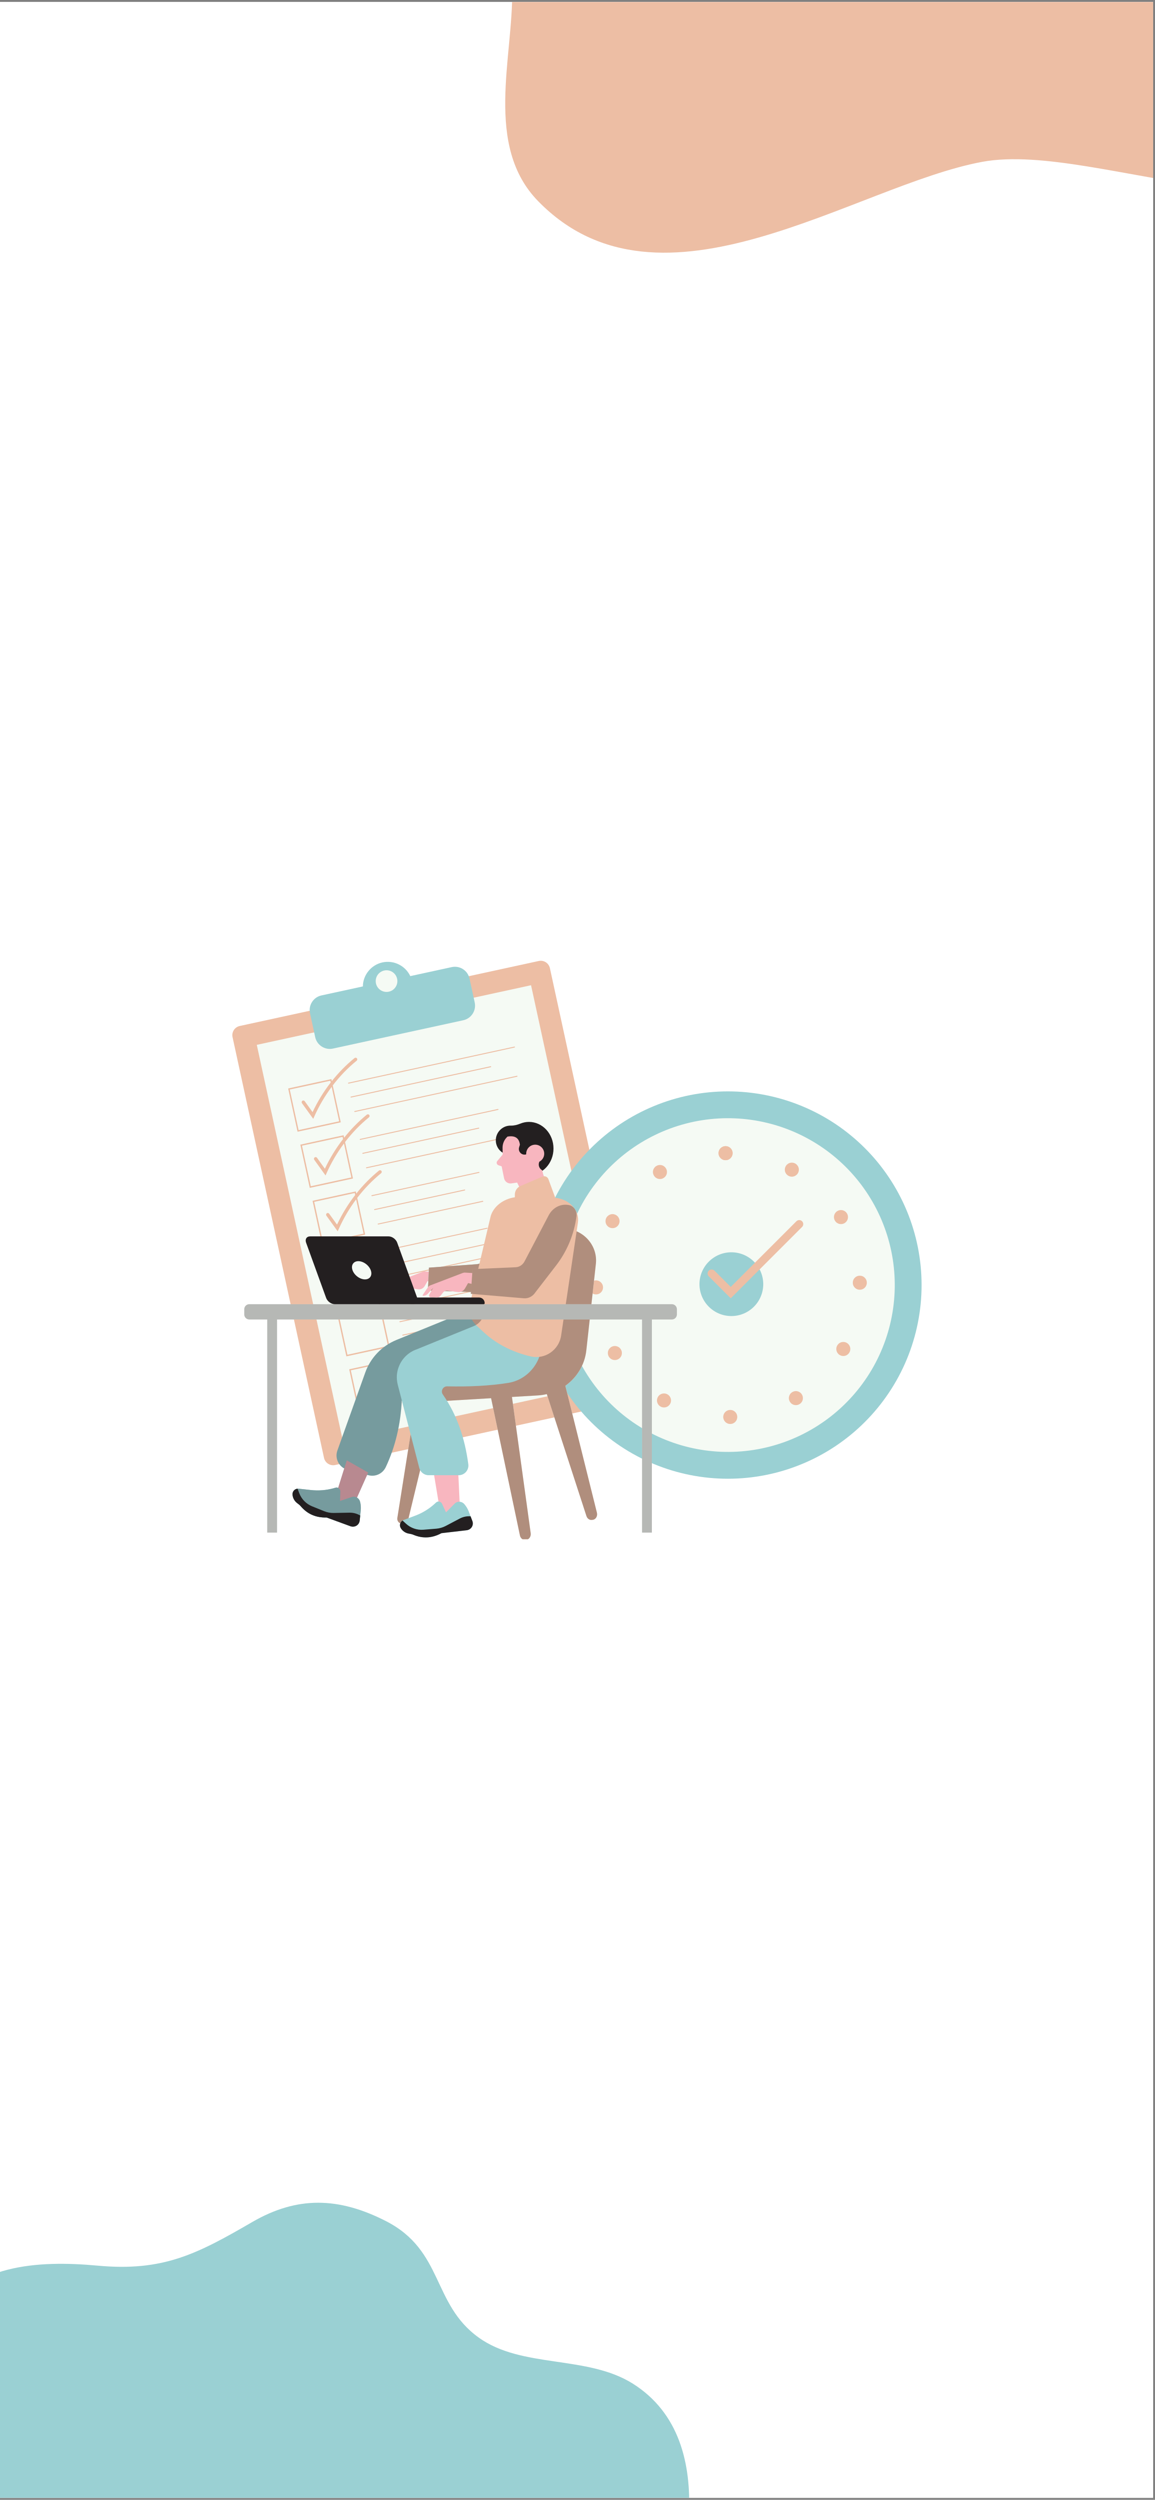 <svg xmlns="http://www.w3.org/2000/svg" xmlns:xlink="http://www.w3.org/1999/xlink" width="414" zoomAndPan="magnify" viewBox="0 0 310.5 672" height="896" preserveAspectRatio="xMidYMid meet" version="1.0"><rect x="0" y="0" width="310.5" height="672" fill="#808080" stroke="none"/><defs><filter x="0%" y="0%" width="100%" height="100%" id="662e7c5fee"><feColorMatrix values="0 0 0 0 1 0 0 0 0 1 0 0 0 0 1 0 0 0 1 0" color-interpolation-filters="sRGB"/></filter><clipPath id="1c02d3a790"><path d="M 0 0.539 L 310 0.539 L 310 671.457 L 0 671.457 Z M 0 0.539 " clip-rule="nonzero"/></clipPath><clipPath id="474eaeb056"><path d="M 85 0.539 L 310 0.539 L 310 68 L 85 68 Z M 85 0.539 " clip-rule="nonzero"/></clipPath><clipPath id="9f3d776ab1"><path d="M 0 592 L 192 592 L 192 671.457 L 0 671.457 Z M 0 592 " clip-rule="nonzero"/></clipPath><clipPath id="c94c0f0f3e"><path d="M 62 258.051 L 173 258.051 L 173 394 L 62 394 Z M 62 258.051 " clip-rule="nonzero"/></clipPath><clipPath id="5e0916346a"><path d="M 83 258.051 L 128 258.051 L 128 282 L 83 282 Z M 83 258.051 " clip-rule="nonzero"/></clipPath><clipPath id="03d937ecce"><path d="M 143 293 L 247.699 293 L 247.699 398 L 143 398 Z M 143 293 " clip-rule="nonzero"/></clipPath><clipPath id="94da628473"><path d="M 106 329 L 161 329 L 161 413.797 L 106 413.797 Z M 106 329 " clip-rule="nonzero"/></clipPath><clipPath id="de48249179"><path d="M 106 329 L 162 329 L 162 413.797 L 106 413.797 Z M 106 329 " clip-rule="nonzero"/></clipPath><mask id="944077b65c"><g filter="url(#662e7c5fee)"><rect x="-31.05" width="372.6" fill="#000000" y="-67.2" height="806.4" fill-opacity="0.3"/></g></mask><clipPath id="1ead0514c8"><path d="M 0.629 0.289 L 55 0.289 L 55 84.797 L 0.629 84.797 Z M 0.629 0.289 " clip-rule="nonzero"/></clipPath><clipPath id="259910fdaa"><rect x="0" width="56" y="0" height="85"/></clipPath><clipPath id="c947fda4f6"><path d="M 107 403 L 128 403 L 128 413.797 L 107 413.797 Z M 107 403 " clip-rule="nonzero"/></clipPath><clipPath id="eed5fa6573"><path d="M 107 407 L 128 407 L 128 413.797 L 107 413.797 Z M 107 407 " clip-rule="nonzero"/></clipPath><mask id="57de351e04"><g filter="url(#662e7c5fee)"><rect x="-31.05" width="372.6" fill="#000000" y="-67.2" height="806.4" fill-opacity="0.3"/></g></mask><clipPath id="ab8d8a4074"><path d="M 1 0.113 L 15 0.113 L 15 8.5 L 1 8.5 Z M 1 0.113 " clip-rule="nonzero"/></clipPath><clipPath id="7c81341885"><rect x="0" width="16" y="0" height="9"/></clipPath><mask id="f6683c00d3"><g filter="url(#662e7c5fee)"><rect x="-31.05" width="372.6" fill="#000000" y="-67.2" height="806.4" fill-opacity="0.3"/></g></mask><clipPath id="2aaf6547b5"><path d="M 0.277 0.539 L 29 0.539 L 29 26.18 L 0.277 26.18 Z M 0.277 0.539 " clip-rule="nonzero"/></clipPath><clipPath id="25b2eb2be4"><rect x="0" width="30" y="0" height="27"/></clipPath><mask id="9705e198e5"><g filter="url(#662e7c5fee)"><rect x="-31.05" width="372.6" fill="#000000" y="-67.2" height="806.4" fill-opacity="0.3"/></g></mask><clipPath id="13da82832f"><path d="M 0.414 0.375 L 117 0.375 L 117 62 L 0.414 62 Z M 0.414 0.375 " clip-rule="nonzero"/></clipPath><clipPath id="c7e18990a2"><rect x="0" width="118" y="0" height="63"/></clipPath><mask id="88c292314c"><g filter="url(#662e7c5fee)"><rect x="-31.05" width="372.6" fill="#000000" y="-67.2" height="806.4" fill-opacity="0.3"/></g></mask><clipPath id="b6d564c6b8"><path d="M 0.355 0.449 L 51.633 0.449 L 51.633 56.52 L 0.355 56.52 Z M 0.355 0.449 " clip-rule="nonzero"/></clipPath><clipPath id="c204afb5af"><rect x="0" width="52" y="0" height="57"/></clipPath></defs><g clip-path="url(#1c02d3a790)"><path fill="#ffffff" d="M 0 0.539 L 310 0.539 L 310 671.461 L 0 671.461 Z M 0 0.539 " fill-opacity="1" fill-rule="nonzero"/><path fill="#ffffff" d="M 0 0.539 L 310 0.539 L 310 671.461 L 0 671.461 Z M 0 0.539 " fill-opacity="1" fill-rule="nonzero"/></g><g clip-path="url(#474eaeb056)"><path fill="#edbea4" d="M 109.328 -172.547 C 119.941 -192.715 144.473 -193.895 165.051 -192.008 C 188.047 -189.883 199.898 -196.016 219.301 -207.277 C 235.043 -216.418 249.609 -216.125 266.297 -207.574 C 286.461 -197.195 282.336 -178.621 298.668 -166.828 C 313.824 -155.859 336.703 -160.754 352.801 -150.613 C 368.957 -140.41 373.32 -122.781 372.434 -104.559 C 371.195 -79.734 358.402 -56.504 362.941 -31.324 C 366.598 -11.039 387.766 9.777 377.211 31.18 C 357.457 71.219 295.777 37.668 264.055 43.504 C 229.738 49.875 177.727 87.906 144.707 54.117 C 130.082 39.199 137.984 15.438 137.691 -2.785 C 137.277 -28.141 128.609 -35.805 110.918 -52.316 C 93.879 -68.176 80.375 -76.078 87.098 -100.078 C 91.105 -114.465 110.684 -117.652 114.34 -127.145 C 118.762 -138.996 103.254 -161.109 109.328 -172.547 Z M 109.328 -172.547 " fill-opacity="1" fill-rule="nonzero"/></g><g clip-path="url(#9f3d776ab1)"><path fill="#9ad0d3" d="M -16.52 623.965 C -8.383 608.504 10.422 607.598 26.203 609.043 C 43.832 610.672 52.918 605.969 67.793 597.336 C 79.863 590.328 91.031 590.555 103.824 597.109 C 119.285 605.066 116.121 619.309 128.645 628.348 C 140.262 636.758 157.805 633.004 170.145 640.781 C 182.531 648.602 185.879 662.121 185.199 676.09 C 184.25 695.121 174.441 712.934 177.922 732.238 C 180.723 747.789 196.953 763.746 188.859 780.16 C 173.715 810.855 126.43 785.133 102.105 789.605 C 75.793 794.488 35.922 823.648 10.605 797.746 C -0.605 786.309 5.449 768.09 5.223 754.117 C 4.906 734.68 -1.738 728.801 -15.301 716.145 C -28.367 703.984 -38.719 697.926 -33.562 679.523 C -30.488 668.492 -15.48 666.051 -12.68 658.773 C -9.289 649.688 -21.176 632.734 -16.52 623.965 Z M -16.52 623.965 " fill-opacity="1" fill-rule="nonzero"/></g><g clip-path="url(#c94c0f0f3e)"><path fill="#edbea4" d="M 172.414 373.348 L 147.832 260.262 C 147.688 259.602 147.297 259.039 146.73 258.672 C 146.164 258.309 145.488 258.188 144.832 258.332 L 64.445 275.805 C 63.086 276.102 62.223 277.445 62.516 278.805 L 87.102 391.895 C 87.242 392.551 87.633 393.117 88.199 393.48 C 88.613 393.746 89.082 393.883 89.559 393.883 C 89.738 393.883 89.922 393.863 90.102 393.824 L 170.484 376.352 C 171.844 376.055 172.711 374.707 172.414 373.348 Z M 172.414 373.348 " fill-opacity="1" fill-rule="nonzero"/></g><path fill="#f5faf4" d="M 142.801 265.027 L 142.762 264.848 L 69.211 280.836 L 69.031 280.875 L 92.129 387.129 L 92.168 387.309 L 165.898 371.281 Z M 142.801 265.027 " fill-opacity="1" fill-rule="nonzero"/><path fill="#edbea4" d="M 89.453 291.781 C 91.348 289.305 93.508 287.066 95.879 285.137 C 96.074 284.98 96.105 284.691 95.945 284.496 C 95.785 284.301 95.5 284.273 95.305 284.43 C 93.07 286.246 91.027 288.332 89.203 290.625 L 89.086 290.082 L 77.465 292.605 L 79.992 304.227 L 91.609 301.699 Z M 77.898 292.887 L 88.805 290.516 L 88.91 290.992 C 87.012 293.434 85.371 296.109 84.027 298.957 L 81.914 296.02 C 81.766 295.816 81.48 295.77 81.277 295.918 C 81.074 296.066 81.027 296.352 81.172 296.555 L 84.207 300.766 L 84.531 300.043 C 85.793 297.234 87.355 294.594 89.164 292.168 L 91.176 301.422 L 80.27 303.793 Z M 77.898 292.887 " fill-opacity="1" fill-rule="nonzero"/><path fill="#edbea4" d="M 92.762 307 C 94.656 304.523 96.816 302.285 99.188 300.359 C 99.383 300.199 99.414 299.91 99.254 299.715 C 99.094 299.52 98.809 299.492 98.613 299.648 C 96.379 301.465 94.332 303.551 92.512 305.844 L 92.367 305.176 L 80.746 307.703 L 83.273 319.324 L 94.891 316.797 Z M 81.18 307.98 L 92.086 305.613 L 92.219 306.211 C 90.32 308.656 88.68 311.332 87.336 314.176 L 85.223 311.242 C 85.074 311.035 84.789 310.988 84.586 311.137 C 84.383 311.285 84.336 311.57 84.48 311.773 L 87.516 315.984 L 87.84 315.262 C 89.102 312.457 90.664 309.812 92.473 307.387 L 94.457 316.516 L 83.551 318.887 Z M 81.18 307.98 " fill-opacity="1" fill-rule="nonzero"/><path fill="#edbea4" d="M 96.027 322.023 C 97.922 319.547 100.082 317.312 102.453 315.383 C 102.648 315.223 102.68 314.938 102.52 314.742 C 102.359 314.547 102.074 314.516 101.879 314.676 C 99.645 316.488 97.602 318.574 95.777 320.867 L 95.648 320.273 L 84.027 322.801 L 86.555 334.418 L 98.172 331.895 Z M 84.465 323.078 L 95.367 320.707 L 95.484 321.238 C 93.586 323.68 91.945 326.355 90.602 329.199 L 88.488 326.266 C 88.34 326.059 88.055 326.012 87.852 326.16 C 87.648 326.309 87.602 326.594 87.746 326.797 L 90.781 331.008 L 91.105 330.285 C 92.367 327.48 93.93 324.836 95.738 322.414 L 97.738 331.613 L 86.832 333.984 Z M 84.465 323.078 " fill-opacity="1" fill-rule="nonzero"/><path fill="#edbea4" d="M 98.93 335.371 L 87.309 337.895 L 89.836 349.516 L 101.457 346.988 Z M 87.746 338.176 L 98.648 335.805 L 101.02 346.711 L 90.117 349.082 Z M 87.746 338.176 " fill-opacity="1" fill-rule="nonzero"/><path fill="#edbea4" d="M 102.211 350.465 L 90.59 352.992 L 93.117 364.613 L 104.738 362.086 Z M 91.027 353.273 L 101.93 350.902 L 104.301 361.805 L 93.398 364.176 Z M 91.027 353.273 " fill-opacity="1" fill-rule="nonzero"/><path fill="#edbea4" d="M 93.875 368.09 L 96.398 379.707 L 108.02 377.184 L 105.492 365.562 Z M 96.68 379.273 L 94.309 368.367 L 105.215 366 L 107.586 376.902 Z M 96.68 379.273 " fill-opacity="1" fill-rule="nonzero"/><path fill="#edbea4" d="M 93.559 291.195 C 93.574 291.254 93.625 291.293 93.684 291.293 C 93.695 291.293 93.703 291.293 93.711 291.293 L 138.34 281.59 C 138.406 281.574 138.453 281.508 138.438 281.438 C 138.422 281.371 138.355 281.328 138.285 281.344 L 93.656 291.043 C 93.59 291.059 93.547 291.125 93.559 291.195 Z M 93.559 291.195 " fill-opacity="1" fill-rule="nonzero"/><path fill="#edbea4" d="M 132.039 286.723 C 132.023 286.656 131.957 286.613 131.891 286.625 L 94.336 294.789 C 94.266 294.805 94.223 294.871 94.238 294.941 C 94.25 295 94.305 295.043 94.363 295.043 C 94.371 295.043 94.379 295.039 94.391 295.039 L 131.941 286.875 C 132.012 286.859 132.055 286.793 132.039 286.723 Z M 132.039 286.723 " fill-opacity="1" fill-rule="nonzero"/><path fill="#edbea4" d="M 95.246 298.824 C 95.262 298.883 95.312 298.922 95.371 298.922 C 95.379 298.922 95.391 298.922 95.398 298.918 L 139.016 289.438 C 139.086 289.422 139.129 289.355 139.113 289.285 C 139.102 289.219 139.031 289.176 138.965 289.191 L 95.344 298.672 C 95.277 298.688 95.234 298.754 95.246 298.824 Z M 95.246 298.824 " fill-opacity="1" fill-rule="nonzero"/><path fill="#edbea4" d="M 134 298.215 C 133.984 298.145 133.914 298.102 133.848 298.117 L 96.812 306.168 C 96.742 306.184 96.699 306.25 96.715 306.32 C 96.727 306.379 96.781 306.418 96.84 306.418 C 96.848 306.418 96.855 306.418 96.867 306.414 L 133.902 298.363 C 133.969 298.352 134.012 298.281 134 298.215 Z M 134 298.215 " fill-opacity="1" fill-rule="nonzero"/><path fill="#edbea4" d="M 97.539 310.16 C 97.547 310.16 97.555 310.16 97.566 310.156 L 128.73 303.383 C 128.801 303.367 128.844 303.301 128.828 303.23 C 128.812 303.164 128.742 303.121 128.676 303.137 L 97.512 309.91 C 97.441 309.926 97.398 309.992 97.414 310.062 C 97.426 310.121 97.48 310.16 97.539 310.16 Z M 97.539 310.16 " fill-opacity="1" fill-rule="nonzero"/><path fill="#edbea4" d="M 98.52 314.047 C 98.531 314.047 98.539 314.047 98.547 314.047 L 134.746 306.176 C 134.816 306.16 134.859 306.094 134.844 306.023 C 134.828 305.957 134.762 305.914 134.691 305.93 L 98.492 313.797 C 98.426 313.812 98.383 313.879 98.398 313.949 C 98.41 314.008 98.461 314.047 98.52 314.047 Z M 98.52 314.047 " fill-opacity="1" fill-rule="nonzero"/><path fill="#edbea4" d="M 99.855 321.445 C 99.871 321.504 99.922 321.547 99.98 321.547 C 99.988 321.547 100 321.543 100.008 321.543 L 128.785 315.285 C 128.855 315.273 128.898 315.203 128.883 315.137 C 128.867 315.066 128.801 315.023 128.73 315.039 L 99.953 321.293 C 99.887 321.309 99.844 321.375 99.855 321.445 Z M 99.855 321.445 " fill-opacity="1" fill-rule="nonzero"/><path fill="#edbea4" d="M 100.703 325.281 C 100.715 325.281 100.723 325.281 100.73 325.281 L 124.949 320.016 C 125.016 320 125.059 319.934 125.047 319.863 C 125.031 319.797 124.961 319.754 124.895 319.766 L 100.68 325.031 C 100.609 325.047 100.566 325.113 100.582 325.184 C 100.594 325.242 100.645 325.281 100.703 325.281 Z M 100.703 325.281 " fill-opacity="1" fill-rule="nonzero"/><path fill="#edbea4" d="M 101.656 329.176 C 101.668 329.176 101.676 329.176 101.684 329.172 L 129.812 323.059 C 129.883 323.043 129.926 322.977 129.91 322.906 C 129.895 322.84 129.828 322.797 129.758 322.809 L 101.633 328.926 C 101.562 328.938 101.52 329.008 101.535 329.074 C 101.547 329.137 101.602 329.176 101.656 329.176 Z M 101.656 329.176 " fill-opacity="1" fill-rule="nonzero"/><path fill="#edbea4" d="M 103.227 336.324 C 103.234 336.324 103.246 336.324 103.254 336.32 L 130.98 330.293 C 131.051 330.281 131.094 330.211 131.078 330.145 C 131.062 330.074 130.996 330.031 130.93 330.047 L 103.199 336.074 C 103.133 336.09 103.09 336.156 103.102 336.227 C 103.117 336.285 103.168 336.324 103.227 336.324 Z M 103.227 336.324 " fill-opacity="1" fill-rule="nonzero"/><path fill="#edbea4" d="M 104.141 340.219 C 104.152 340.277 104.207 340.316 104.266 340.316 C 104.273 340.316 104.281 340.316 104.293 340.316 L 147.461 330.93 C 147.527 330.914 147.57 330.848 147.559 330.781 C 147.543 330.711 147.473 330.668 147.406 330.684 L 104.238 340.066 C 104.168 340.082 104.125 340.148 104.141 340.219 Z M 104.141 340.219 " fill-opacity="1" fill-rule="nonzero"/><path fill="#edbea4" d="M 135.699 336.945 C 135.684 336.879 135.617 336.832 135.547 336.848 L 104.898 343.512 C 104.832 343.527 104.785 343.594 104.801 343.664 C 104.816 343.723 104.867 343.762 104.926 343.762 C 104.934 343.762 104.945 343.762 104.953 343.762 L 135.602 337.098 C 135.672 337.082 135.715 337.016 135.699 336.945 Z M 135.699 336.945 " fill-opacity="1" fill-rule="nonzero"/><path fill="#edbea4" d="M 106.609 351.613 C 106.617 351.613 106.625 351.609 106.637 351.609 L 138.383 344.707 C 138.453 344.691 138.496 344.625 138.48 344.555 C 138.465 344.488 138.398 344.441 138.328 344.461 L 106.582 351.359 C 106.512 351.375 106.469 351.441 106.484 351.512 C 106.496 351.57 106.551 351.613 106.609 351.613 Z M 106.609 351.613 " fill-opacity="1" fill-rule="nonzero"/><path fill="#edbea4" d="M 107.5 355.434 C 107.508 355.434 107.516 355.434 107.527 355.434 L 145.625 347.148 C 145.691 347.137 145.734 347.066 145.723 347 C 145.707 346.93 145.637 346.887 145.57 346.902 L 107.473 355.184 C 107.402 355.199 107.359 355.266 107.375 355.336 C 107.387 355.395 107.441 355.434 107.5 355.434 Z M 107.5 355.434 " fill-opacity="1" fill-rule="nonzero"/><path fill="#edbea4" d="M 141.156 351.758 C 141.141 351.688 141.074 351.645 141.004 351.66 L 108.25 358.781 C 108.18 358.797 108.137 358.863 108.152 358.934 C 108.164 358.992 108.219 359.031 108.277 359.031 C 108.285 359.031 108.293 359.031 108.305 359.027 L 141.059 351.91 C 141.129 351.895 141.172 351.824 141.156 351.758 Z M 141.156 351.758 " fill-opacity="1" fill-rule="nonzero"/><path fill="#edbea4" d="M 144.223 359.184 C 144.207 359.113 144.137 359.07 144.07 359.086 L 109.91 366.512 C 109.84 366.527 109.797 366.594 109.812 366.664 C 109.824 366.723 109.879 366.762 109.938 366.762 C 109.945 366.762 109.957 366.762 109.965 366.758 L 144.125 359.332 C 144.191 359.32 144.238 359.25 144.223 359.184 Z M 144.223 359.184 " fill-opacity="1" fill-rule="nonzero"/><path fill="#edbea4" d="M 156.453 360.652 L 110.941 370.547 C 110.871 370.562 110.828 370.629 110.844 370.699 C 110.855 370.758 110.91 370.797 110.969 370.797 C 110.977 370.797 110.984 370.797 110.996 370.797 L 156.508 360.902 C 156.578 360.887 156.621 360.82 156.605 360.75 C 156.59 360.684 156.523 360.637 156.453 360.652 Z M 156.453 360.652 " fill-opacity="1" fill-rule="nonzero"/><path fill="#edbea4" d="M 146.273 366.324 L 111.559 373.871 C 111.492 373.887 111.445 373.953 111.461 374.023 C 111.477 374.082 111.527 374.121 111.586 374.121 C 111.594 374.121 111.605 374.121 111.613 374.121 L 146.328 366.574 C 146.395 366.559 146.441 366.492 146.426 366.422 C 146.41 366.352 146.344 366.309 146.273 366.324 Z M 146.273 366.324 " fill-opacity="1" fill-rule="nonzero"/><g clip-path="url(#5e0916346a)"><path fill="#9ad0d3" d="M 127.617 269.48 L 126.219 263.055 C 125.992 262.004 125.367 261.105 124.465 260.523 C 123.562 259.945 122.484 259.75 121.434 259.977 L 110.301 262.398 C 108.984 259.598 105.863 258.051 102.82 258.711 C 99.781 259.371 97.582 262.074 97.547 265.172 L 86.414 267.59 C 84.246 268.062 82.867 270.207 83.34 272.375 L 84.734 278.801 C 85.145 280.68 86.812 281.969 88.664 281.969 C 88.945 281.969 89.234 281.938 89.52 281.875 L 124.539 274.262 C 126.707 273.793 128.086 271.645 127.617 269.48 Z M 127.617 269.48 " fill-opacity="1" fill-rule="nonzero"/></g><path fill="#f5faf4" d="M 106.828 263.738 C 106.828 264.121 106.754 264.496 106.605 264.852 C 106.457 265.207 106.246 265.523 105.973 265.797 C 105.699 266.07 105.387 266.281 105.027 266.426 C 104.672 266.574 104.301 266.648 103.914 266.648 C 103.527 266.648 103.156 266.574 102.801 266.426 C 102.441 266.281 102.129 266.07 101.855 265.797 C 101.582 265.523 101.371 265.207 101.223 264.852 C 101.074 264.496 101.004 264.121 101.004 263.738 C 101.004 263.352 101.074 262.98 101.223 262.621 C 101.371 262.266 101.582 261.949 101.855 261.676 C 102.129 261.406 102.441 261.195 102.801 261.047 C 103.156 260.898 103.527 260.824 103.914 260.824 C 104.301 260.824 104.672 260.898 105.027 261.047 C 105.387 261.195 105.699 261.406 105.973 261.676 C 106.246 261.949 106.457 262.266 106.605 262.621 C 106.754 262.98 106.828 263.352 106.828 263.738 Z M 106.828 263.738 " fill-opacity="1" fill-rule="nonzero"/><g clip-path="url(#03d937ecce)"><path fill="#9ad0d3" d="M 247.75 345.449 C 247.75 347.152 247.668 348.855 247.5 350.551 C 247.332 352.246 247.082 353.934 246.75 355.605 C 246.418 357.277 246.004 358.93 245.508 360.562 C 245.016 362.191 244.441 363.797 243.789 365.371 C 243.137 366.945 242.406 368.488 241.602 369.992 C 240.801 371.496 239.922 372.953 238.977 374.371 C 238.027 375.789 237.016 377.16 235.934 378.477 C 234.852 379.793 233.707 381.059 232.5 382.262 C 231.297 383.469 230.035 384.613 228.715 385.695 C 227.398 386.773 226.031 387.789 224.613 388.738 C 223.195 389.684 221.734 390.559 220.23 391.363 C 218.727 392.168 217.188 392.895 215.609 393.547 C 214.035 394.199 212.43 394.773 210.801 395.27 C 209.168 395.766 207.516 396.18 205.844 396.512 C 204.172 396.844 202.488 397.094 200.789 397.262 C 199.094 397.43 197.391 397.512 195.688 397.512 C 193.98 397.512 192.281 397.43 190.582 397.262 C 188.887 397.094 187.203 396.844 185.527 396.512 C 183.855 396.18 182.203 395.766 180.574 395.27 C 178.941 394.773 177.336 394.199 175.762 393.547 C 174.188 392.895 172.648 392.168 171.145 391.363 C 169.641 390.559 168.18 389.684 166.762 388.738 C 165.344 387.789 163.977 386.773 162.656 385.695 C 161.34 384.613 160.078 383.469 158.871 382.262 C 157.664 381.059 156.523 379.793 155.441 378.477 C 154.359 377.16 153.344 375.789 152.398 374.371 C 151.449 372.953 150.574 371.496 149.77 369.992 C 148.965 368.488 148.238 366.945 147.586 365.371 C 146.934 363.797 146.359 362.191 145.863 360.562 C 145.371 358.93 144.957 357.277 144.621 355.605 C 144.289 353.934 144.039 352.246 143.875 350.551 C 143.707 348.855 143.621 347.152 143.621 345.449 C 143.621 343.742 143.707 342.043 143.875 340.344 C 144.039 338.648 144.289 336.961 144.621 335.289 C 144.957 333.617 145.371 331.965 145.863 330.336 C 146.359 328.703 146.934 327.098 147.586 325.523 C 148.238 323.949 148.965 322.41 149.77 320.906 C 150.574 319.402 151.449 317.941 152.398 316.523 C 153.344 315.105 154.359 313.738 155.441 312.418 C 156.523 311.102 157.664 309.84 158.871 308.633 C 160.078 307.426 161.34 306.285 162.656 305.203 C 163.977 304.121 165.344 303.105 166.762 302.156 C 168.18 301.211 169.641 300.336 171.145 299.531 C 172.648 298.727 174.188 298 175.762 297.348 C 177.336 296.695 178.941 296.121 180.574 295.625 C 182.203 295.129 183.855 294.715 185.527 294.383 C 187.203 294.051 188.887 293.801 190.582 293.633 C 192.281 293.469 193.98 293.383 195.688 293.383 C 197.391 293.383 199.094 293.469 200.789 293.633 C 202.488 293.801 204.172 294.051 205.844 294.383 C 207.516 294.715 209.168 295.129 210.801 295.625 C 212.43 296.121 214.035 296.695 215.609 297.348 C 217.188 298 218.727 298.727 220.23 299.531 C 221.734 300.336 223.195 301.211 224.613 302.156 C 226.031 303.105 227.398 304.121 228.715 305.203 C 230.035 306.285 231.297 307.426 232.5 308.633 C 233.707 309.84 234.852 311.102 235.934 312.418 C 237.016 313.738 238.027 315.105 238.977 316.523 C 239.922 317.941 240.801 319.402 241.602 320.906 C 242.406 322.41 243.137 323.949 243.789 325.523 C 244.441 327.098 245.016 328.703 245.508 330.336 C 246.004 331.965 246.418 333.617 246.75 335.289 C 247.082 336.961 247.332 338.648 247.5 340.344 C 247.668 342.043 247.75 343.742 247.75 345.449 Z M 247.75 345.449 " fill-opacity="1" fill-rule="nonzero"/></g><path fill="#f5faf4" d="M 240.004 338.52 C 240.23 339.969 240.383 341.43 240.469 342.895 C 240.551 344.363 240.562 345.828 240.504 347.297 C 240.441 348.766 240.309 350.227 240.105 351.68 C 239.902 353.137 239.625 354.578 239.281 356.004 C 238.934 357.434 238.52 358.84 238.035 360.227 C 237.551 361.613 237 362.973 236.383 364.309 C 235.766 365.641 235.086 366.938 234.34 368.207 C 233.594 369.473 232.789 370.699 231.922 371.883 C 231.059 373.07 230.137 374.211 229.156 375.309 C 228.18 376.406 227.148 377.449 226.07 378.445 C 224.988 379.441 223.863 380.379 222.688 381.266 C 221.516 382.148 220.301 382.973 219.047 383.738 C 217.793 384.504 216.504 385.207 215.184 385.844 C 213.859 386.484 212.508 387.055 211.129 387.562 C 209.75 388.066 208.348 388.504 206.926 388.871 C 205.504 389.238 204.066 389.539 202.617 389.766 C 201.164 389.992 199.707 390.148 198.238 390.23 C 196.773 390.312 195.305 390.324 193.836 390.266 C 192.371 390.203 190.91 390.07 189.453 389.867 C 188 389.664 186.559 389.391 185.129 389.043 C 183.703 388.699 182.293 388.281 180.906 387.797 C 179.52 387.316 178.16 386.762 176.828 386.145 C 175.496 385.527 174.195 384.848 172.93 384.102 C 171.664 383.355 170.438 382.551 169.25 381.684 C 168.062 380.82 166.922 379.898 165.824 378.918 C 164.73 377.941 163.684 376.91 162.688 375.832 C 161.695 374.75 160.754 373.625 159.871 372.449 C 158.984 371.277 158.16 370.062 157.395 368.809 C 156.629 367.555 155.93 366.27 155.289 364.945 C 154.652 363.621 154.078 362.27 153.574 360.891 C 153.066 359.512 152.633 358.113 152.262 356.688 C 151.895 355.266 151.598 353.832 151.371 352.379 C 151.145 350.926 150.988 349.469 150.902 348 C 150.82 346.535 150.809 345.066 150.871 343.602 C 150.93 342.133 151.062 340.672 151.266 339.215 C 151.469 337.762 151.746 336.32 152.09 334.891 C 152.438 333.465 152.852 332.059 153.336 330.672 C 153.82 329.285 154.371 327.922 154.988 326.59 C 155.605 325.258 156.289 323.957 157.031 322.691 C 157.777 321.426 158.582 320.199 159.449 319.012 C 160.316 317.828 161.238 316.684 162.215 315.59 C 163.191 314.492 164.223 313.445 165.305 312.453 C 166.383 311.457 167.512 310.516 168.684 309.633 C 169.855 308.75 171.07 307.922 172.324 307.16 C 173.578 306.395 174.867 305.691 176.191 305.055 C 177.512 304.414 178.863 303.844 180.242 303.336 C 181.621 302.832 183.023 302.395 184.445 302.027 C 185.867 301.656 187.305 301.359 188.758 301.133 C 190.207 300.906 191.668 300.75 193.133 300.668 C 194.602 300.582 196.066 300.57 197.535 300.633 C 199.004 300.691 200.465 300.824 201.918 301.031 C 203.375 301.234 204.816 301.508 206.242 301.855 C 207.672 302.199 209.078 302.613 210.465 303.098 C 211.852 303.582 213.211 304.133 214.543 304.75 C 215.879 305.367 217.176 306.051 218.441 306.797 C 219.707 307.539 220.934 308.348 222.121 309.211 C 223.309 310.078 224.449 311 225.547 311.977 C 226.645 312.957 227.688 313.984 228.684 315.066 C 229.68 316.148 230.617 317.273 231.504 318.445 C 232.387 319.621 233.211 320.832 233.977 322.086 C 234.742 323.34 235.445 324.629 236.082 325.953 C 236.723 327.277 237.293 328.625 237.797 330.008 C 238.305 331.387 238.742 332.785 239.109 334.207 C 239.477 335.629 239.773 337.066 240.004 338.52 Z M 240.004 338.52 " fill-opacity="1" fill-rule="nonzero"/><path fill="#edbea4" d="M 196.945 309.992 C 196.945 310.242 196.898 310.484 196.801 310.715 C 196.707 310.945 196.57 311.148 196.391 311.328 C 196.215 311.504 196.012 311.641 195.781 311.734 C 195.547 311.832 195.309 311.879 195.059 311.879 C 194.805 311.879 194.566 311.832 194.336 311.734 C 194.102 311.641 193.898 311.504 193.723 311.328 C 193.543 311.148 193.406 310.945 193.312 310.715 C 193.215 310.484 193.168 310.242 193.168 309.992 C 193.168 309.742 193.215 309.5 193.312 309.27 C 193.406 309.039 193.543 308.832 193.723 308.656 C 193.898 308.48 194.102 308.344 194.336 308.246 C 194.566 308.152 194.805 308.102 195.059 308.102 C 195.309 308.102 195.547 308.152 195.781 308.246 C 196.012 308.344 196.215 308.48 196.391 308.656 C 196.57 308.832 196.707 309.039 196.801 309.27 C 196.898 309.5 196.945 309.742 196.945 309.992 Z M 196.945 309.992 " fill-opacity="1" fill-rule="nonzero"/><path fill="#edbea4" d="M 196.945 309.992 C 196.945 310.242 196.898 310.484 196.801 310.715 C 196.707 310.945 196.57 311.148 196.391 311.328 C 196.215 311.504 196.012 311.641 195.781 311.734 C 195.547 311.832 195.309 311.879 195.059 311.879 C 194.805 311.879 194.566 311.832 194.336 311.734 C 194.102 311.641 193.898 311.504 193.723 311.328 C 193.543 311.148 193.406 310.945 193.312 310.715 C 193.215 310.484 193.168 310.242 193.168 309.992 C 193.168 309.742 193.215 309.5 193.312 309.27 C 193.406 309.039 193.543 308.832 193.723 308.656 C 193.898 308.48 194.102 308.344 194.336 308.246 C 194.566 308.152 194.805 308.102 195.059 308.102 C 195.309 308.102 195.547 308.152 195.781 308.246 C 196.012 308.344 196.215 308.48 196.391 308.656 C 196.57 308.832 196.707 309.039 196.801 309.27 C 196.898 309.5 196.945 309.742 196.945 309.992 Z M 196.945 309.992 " fill-opacity="1" fill-rule="nonzero"/><path fill="#edbea4" d="M 179.301 315.055 C 179.301 315.305 179.254 315.547 179.156 315.777 C 179.062 316.012 178.926 316.215 178.75 316.391 C 178.57 316.57 178.367 316.703 178.137 316.801 C 177.906 316.898 177.664 316.945 177.414 316.945 C 177.164 316.945 176.922 316.898 176.691 316.801 C 176.461 316.703 176.254 316.57 176.078 316.391 C 175.902 316.215 175.766 316.012 175.668 315.777 C 175.574 315.547 175.523 315.305 175.523 315.055 C 175.523 314.805 175.574 314.566 175.668 314.332 C 175.766 314.102 175.902 313.898 176.078 313.723 C 176.254 313.543 176.461 313.406 176.691 313.312 C 176.922 313.215 177.164 313.168 177.414 313.168 C 177.664 313.168 177.906 313.215 178.137 313.312 C 178.367 313.406 178.57 313.543 178.75 313.723 C 178.926 313.898 179.062 314.102 179.156 314.332 C 179.254 314.566 179.301 314.805 179.301 315.055 Z M 179.301 315.055 " fill-opacity="1" fill-rule="nonzero"/><path fill="#edbea4" d="M 166.555 328.266 C 166.555 328.516 166.508 328.754 166.41 328.988 C 166.312 329.219 166.18 329.422 166 329.602 C 165.824 329.777 165.621 329.914 165.387 330.008 C 165.156 330.105 164.914 330.152 164.664 330.152 C 164.414 330.152 164.176 330.105 163.941 330.008 C 163.711 329.914 163.508 329.777 163.332 329.602 C 163.152 329.422 163.016 329.219 162.922 328.988 C 162.824 328.754 162.777 328.516 162.777 328.266 C 162.777 328.016 162.824 327.773 162.922 327.543 C 163.016 327.309 163.152 327.105 163.332 326.93 C 163.508 326.754 163.711 326.617 163.941 326.52 C 164.176 326.426 164.414 326.375 164.664 326.375 C 164.914 326.375 165.156 326.426 165.387 326.52 C 165.621 326.617 165.824 326.754 166 326.93 C 166.18 327.105 166.312 327.309 166.41 327.543 C 166.508 327.773 166.555 328.016 166.555 328.266 Z M 166.555 328.266 " fill-opacity="1" fill-rule="nonzero"/><path fill="#edbea4" d="M 162.117 346.078 C 162.117 346.328 162.07 346.57 161.977 346.801 C 161.879 347.031 161.742 347.234 161.566 347.414 C 161.387 347.59 161.184 347.727 160.953 347.82 C 160.723 347.918 160.48 347.965 160.23 347.965 C 159.98 347.965 159.738 347.918 159.508 347.82 C 159.277 347.727 159.07 347.59 158.895 347.414 C 158.719 347.234 158.582 347.031 158.484 346.801 C 158.391 346.57 158.34 346.328 158.34 346.078 C 158.34 345.828 158.391 345.586 158.484 345.355 C 158.582 345.125 158.719 344.918 158.895 344.742 C 159.07 344.566 159.277 344.43 159.508 344.332 C 159.738 344.238 159.98 344.188 160.23 344.188 C 160.48 344.188 160.723 344.238 160.953 344.332 C 161.184 344.43 161.387 344.566 161.566 344.742 C 161.742 344.918 161.879 345.125 161.977 345.355 C 162.07 345.586 162.117 345.828 162.117 346.078 Z M 162.117 346.078 " fill-opacity="1" fill-rule="nonzero"/><path fill="#edbea4" d="M 167.184 363.723 C 167.184 363.973 167.137 364.211 167.039 364.445 C 166.945 364.676 166.809 364.879 166.629 365.055 C 166.453 365.234 166.25 365.371 166.02 365.465 C 165.785 365.562 165.547 365.609 165.297 365.609 C 165.043 365.609 164.805 365.562 164.574 365.465 C 164.34 365.371 164.137 365.234 163.961 365.055 C 163.781 364.879 163.645 364.676 163.551 364.445 C 163.453 364.211 163.406 363.973 163.406 363.723 C 163.406 363.469 163.453 363.23 163.551 363 C 163.645 362.766 163.781 362.562 163.961 362.387 C 164.137 362.207 164.34 362.07 164.574 361.977 C 164.805 361.879 165.043 361.832 165.297 361.832 C 165.547 361.832 165.785 361.879 166.02 361.977 C 166.25 362.07 166.453 362.207 166.629 362.387 C 166.809 362.562 166.945 362.766 167.039 363 C 167.137 363.23 167.184 363.469 167.184 363.723 Z M 167.184 363.723 " fill-opacity="1" fill-rule="nonzero"/><path fill="#edbea4" d="M 180.391 376.469 C 180.391 376.719 180.344 376.961 180.246 377.191 C 180.152 377.422 180.016 377.625 179.84 377.805 C 179.66 377.98 179.457 378.117 179.227 378.215 C 178.996 378.309 178.754 378.355 178.504 378.355 C 178.254 378.355 178.012 378.309 177.781 378.215 C 177.551 378.117 177.344 377.98 177.168 377.805 C 176.992 377.625 176.855 377.422 176.758 377.191 C 176.664 376.961 176.613 376.719 176.613 376.469 C 176.613 376.219 176.664 375.977 176.758 375.746 C 176.855 375.516 176.992 375.309 177.168 375.133 C 177.344 374.957 177.551 374.82 177.781 374.723 C 178.012 374.629 178.254 374.582 178.504 374.582 C 178.754 374.582 178.996 374.629 179.227 374.723 C 179.457 374.82 179.66 374.957 179.84 375.133 C 180.016 375.309 180.152 375.516 180.246 375.746 C 180.344 375.977 180.391 376.219 180.391 376.469 Z M 180.391 376.469 " fill-opacity="1" fill-rule="nonzero"/><path fill="#edbea4" d="M 198.203 380.902 C 198.203 381.156 198.156 381.395 198.059 381.625 C 197.965 381.859 197.828 382.062 197.652 382.238 C 197.473 382.418 197.27 382.551 197.039 382.648 C 196.809 382.746 196.566 382.793 196.316 382.793 C 196.066 382.793 195.824 382.746 195.594 382.648 C 195.363 382.551 195.156 382.418 194.98 382.238 C 194.805 382.062 194.668 381.859 194.57 381.625 C 194.477 381.395 194.426 381.156 194.426 380.902 C 194.426 380.652 194.477 380.414 194.57 380.18 C 194.668 379.949 194.805 379.746 194.98 379.57 C 195.156 379.391 195.363 379.254 195.594 379.16 C 195.824 379.062 196.066 379.016 196.316 379.016 C 196.566 379.016 196.809 379.062 197.039 379.16 C 197.27 379.254 197.473 379.391 197.652 379.57 C 197.828 379.746 197.965 379.949 198.059 380.18 C 198.156 380.414 198.203 380.652 198.203 380.902 Z M 198.203 380.902 " fill-opacity="1" fill-rule="nonzero"/><path fill="#edbea4" d="M 215.848 375.84 C 215.848 376.09 215.801 376.332 215.703 376.562 C 215.609 376.793 215.473 376.996 215.297 377.176 C 215.117 377.352 214.914 377.488 214.684 377.582 C 214.449 377.68 214.211 377.727 213.961 377.727 C 213.711 377.727 213.469 377.68 213.238 377.582 C 213.004 377.488 212.801 377.352 212.625 377.176 C 212.449 376.996 212.312 376.793 212.215 376.562 C 212.121 376.332 212.07 376.09 212.07 375.84 C 212.07 375.59 212.121 375.348 212.215 375.117 C 212.312 374.887 212.449 374.68 212.625 374.504 C 212.801 374.328 213.004 374.191 213.238 374.094 C 213.469 374 213.711 373.949 213.961 373.949 C 214.211 373.949 214.449 374 214.684 374.094 C 214.914 374.191 215.117 374.328 215.297 374.504 C 215.473 374.68 215.609 374.887 215.703 375.117 C 215.801 375.348 215.848 375.59 215.848 375.84 Z M 215.848 375.84 " fill-opacity="1" fill-rule="nonzero"/><path fill="#edbea4" d="M 228.594 362.629 C 228.594 362.883 228.547 363.121 228.453 363.352 C 228.355 363.586 228.219 363.789 228.043 363.965 C 227.863 364.145 227.66 364.281 227.43 364.375 C 227.199 364.473 226.957 364.52 226.707 364.52 C 226.457 364.52 226.215 364.473 225.984 364.375 C 225.754 364.281 225.547 364.145 225.371 363.965 C 225.195 363.789 225.059 363.586 224.961 363.352 C 224.867 363.121 224.82 362.883 224.82 362.629 C 224.82 362.379 224.867 362.141 224.961 361.906 C 225.059 361.676 225.195 361.473 225.371 361.297 C 225.547 361.117 225.754 360.98 225.984 360.887 C 226.215 360.789 226.457 360.742 226.707 360.742 C 226.957 360.742 227.199 360.789 227.43 360.887 C 227.66 360.98 227.863 361.117 228.043 361.297 C 228.219 361.473 228.355 361.676 228.453 361.906 C 228.547 362.141 228.594 362.379 228.594 362.629 Z M 228.594 362.629 " fill-opacity="1" fill-rule="nonzero"/><path fill="#edbea4" d="M 233.031 344.82 C 233.031 345.07 232.984 345.309 232.887 345.543 C 232.793 345.773 232.656 345.977 232.477 346.152 C 232.301 346.332 232.098 346.469 231.867 346.562 C 231.633 346.66 231.395 346.707 231.145 346.707 C 230.891 346.707 230.652 346.66 230.422 346.562 C 230.188 346.469 229.984 346.332 229.809 346.152 C 229.629 345.977 229.492 345.773 229.398 345.543 C 229.301 345.309 229.254 345.07 229.254 344.82 C 229.254 344.566 229.301 344.328 229.398 344.098 C 229.492 343.863 229.629 343.66 229.809 343.484 C 229.984 343.305 230.188 343.168 230.422 343.074 C 230.652 342.977 230.891 342.93 231.145 342.93 C 231.395 342.93 231.633 342.977 231.867 343.074 C 232.098 343.168 232.301 343.305 232.477 343.484 C 232.656 343.66 232.793 343.863 232.887 344.098 C 232.984 344.328 233.031 344.566 233.031 344.82 Z M 233.031 344.82 " fill-opacity="1" fill-rule="nonzero"/><path fill="#edbea4" d="M 227.965 327.176 C 227.965 327.426 227.918 327.664 227.824 327.898 C 227.727 328.129 227.59 328.332 227.414 328.508 C 227.234 328.688 227.031 328.824 226.801 328.918 C 226.57 329.016 226.328 329.062 226.078 329.062 C 225.828 329.062 225.586 329.016 225.355 328.918 C 225.125 328.824 224.918 328.688 224.742 328.508 C 224.566 328.332 224.43 328.129 224.332 327.898 C 224.238 327.664 224.191 327.426 224.191 327.176 C 224.191 326.926 224.238 326.684 224.332 326.453 C 224.43 326.219 224.566 326.016 224.742 325.84 C 224.918 325.66 225.125 325.527 225.355 325.43 C 225.586 325.332 225.828 325.285 226.078 325.285 C 226.328 325.285 226.57 325.332 226.801 325.43 C 227.031 325.527 227.234 325.66 227.414 325.84 C 227.59 326.016 227.727 326.219 227.824 326.453 C 227.918 326.684 227.965 326.926 227.965 327.176 Z M 227.965 327.176 " fill-opacity="1" fill-rule="nonzero"/><path fill="#edbea4" d="M 214.758 314.426 C 214.758 314.676 214.711 314.918 214.613 315.148 C 214.52 315.383 214.383 315.586 214.203 315.762 C 214.027 315.938 213.824 316.074 213.594 316.172 C 213.359 316.266 213.121 316.316 212.871 316.316 C 212.621 316.316 212.379 316.266 212.148 316.172 C 211.914 316.074 211.711 315.938 211.535 315.762 C 211.355 315.586 211.223 315.383 211.125 315.148 C 211.027 314.918 210.98 314.676 210.98 314.426 C 210.98 314.176 211.027 313.938 211.125 313.703 C 211.223 313.473 211.355 313.27 211.535 313.09 C 211.711 312.914 211.914 312.777 212.148 312.684 C 212.379 312.586 212.621 312.539 212.871 312.539 C 213.121 312.539 213.359 312.586 213.594 312.684 C 213.824 312.777 214.027 312.914 214.203 313.09 C 214.383 313.27 214.52 313.473 214.613 313.703 C 214.711 313.938 214.758 314.176 214.758 314.426 Z M 214.758 314.426 " fill-opacity="1" fill-rule="nonzero"/><path fill="#9ad0d3" d="M 205.188 345.207 C 205.188 345.773 205.129 346.328 205.02 346.883 C 204.91 347.434 204.75 347.969 204.531 348.488 C 204.316 349.008 204.055 349.504 203.742 349.973 C 203.43 350.438 203.074 350.871 202.676 351.27 C 202.277 351.668 201.844 352.023 201.375 352.336 C 200.906 352.648 200.414 352.914 199.895 353.129 C 199.375 353.344 198.836 353.508 198.285 353.617 C 197.734 353.727 197.176 353.781 196.613 353.781 C 196.051 353.781 195.492 353.727 194.941 353.617 C 194.387 353.508 193.852 353.344 193.332 353.129 C 192.812 352.914 192.316 352.648 191.852 352.336 C 191.383 352.023 190.949 351.668 190.551 351.27 C 190.152 350.871 189.797 350.438 189.484 349.973 C 189.172 349.504 188.906 349.008 188.691 348.488 C 188.477 347.969 188.316 347.434 188.203 346.883 C 188.094 346.328 188.039 345.773 188.039 345.207 C 188.039 344.645 188.094 344.09 188.203 343.535 C 188.316 342.984 188.477 342.449 188.691 341.93 C 188.906 341.406 189.172 340.914 189.484 340.445 C 189.797 339.977 190.152 339.543 190.551 339.148 C 190.949 338.75 191.383 338.395 191.852 338.082 C 192.316 337.77 192.812 337.504 193.332 337.289 C 193.852 337.074 194.387 336.91 194.941 336.801 C 195.492 336.691 196.051 336.637 196.613 336.637 C 197.176 336.637 197.734 336.691 198.285 336.801 C 198.836 336.91 199.375 337.074 199.895 337.289 C 200.414 337.504 200.906 337.77 201.375 338.082 C 201.844 338.395 202.277 338.75 202.676 339.148 C 203.074 339.543 203.43 339.977 203.742 340.445 C 204.055 340.914 204.316 341.406 204.531 341.93 C 204.75 342.449 204.91 342.984 205.02 343.535 C 205.129 344.09 205.188 344.645 205.188 345.207 Z M 205.188 345.207 " fill-opacity="1" fill-rule="nonzero"/><path fill="#edbea4" d="M 196.445 349.008 L 190.539 343.105 C 190.117 342.684 190.117 342 190.539 341.574 C 190.961 341.152 191.648 341.152 192.07 341.574 L 196.445 345.949 L 214.098 328.297 C 214.52 327.875 215.203 327.875 215.625 328.297 C 216.047 328.719 216.047 329.406 215.625 329.828 Z M 196.445 349.008 " fill-opacity="1" fill-rule="nonzero"/><path fill="#231f20" d="M 142.203 301.59 C 141.391 301.59 140.609 301.75 139.887 302.047 C 139.07 302.379 138.211 302.605 137.328 302.586 C 137.043 302.578 136.754 302.602 136.453 302.664 C 134.777 303.008 133.477 304.43 133.309 306.133 C 133.129 307.957 134.191 309.555 135.75 310.191 C 136.367 313.445 139.023 315.895 142.203 315.895 C 145.844 315.895 148.797 312.691 148.797 308.742 C 148.797 304.793 145.844 301.59 142.203 301.59 Z M 142.203 301.59 " fill-opacity="1" fill-rule="nonzero"/><path fill="#f8b6bf" d="M 145.758 314.582 C 144.898 314.129 144.613 313.098 145.004 312.277 C 145.777 311.875 146.305 311.066 146.305 310.133 C 146.305 308.797 145.219 307.711 143.883 307.711 C 142.543 307.711 141.461 308.797 141.461 310.133 C 141.461 310.18 141.465 310.227 141.469 310.27 L 141.387 310.336 C 140.238 310.633 139.207 309.562 139.551 308.426 L 139.766 307.723 C 139.559 305.922 138.453 305.188 136.426 305.539 L 136.199 305.777 C 135.48 306.531 135.086 307.543 135.102 308.586 L 135.129 310.371 L 133.688 312.098 C 133.359 312.484 133.527 313.078 134.008 313.242 L 134.859 313.531 L 135.508 316.73 C 135.695 317.645 136.559 318.254 137.484 318.121 L 139.023 317.895 L 139.785 319.465 L 146.305 316.469 L 146.008 315.605 Z M 145.758 314.582 " fill-opacity="1" fill-rule="nonzero"/><path fill="#f8b6bf" d="M 122.457 342.297 L 114.215 341.793 C 114.016 341.781 113.812 341.812 113.625 341.887 L 105.617 344.949 C 105.391 345.035 105.195 345.191 105.055 345.398 L 103.762 347.316 C 103.711 347.395 103.762 347.504 103.848 347.508 C 104.301 347.52 104.742 347.328 105.055 346.977 L 106.379 345.508 L 105.387 347.199 C 105.219 347.484 105.398 347.855 105.711 347.871 L 107.227 347.93 C 107.582 347.945 107.926 347.781 108.16 347.488 L 108.785 346.695 C 109.059 346.344 109.48 346.168 109.902 346.23 L 112.41 346.59 C 113.121 346.691 113.824 346.332 114.199 345.672 L 114.945 344.367 L 122.457 346.133 " fill-opacity="1" fill-rule="nonzero"/><path fill="#9ad0d3" d="M 137.332 326.652 L 130.613 338.301 C 130.102 339.188 129.137 339.773 128.055 339.852 L 115.32 340.77 L 115.031 346.898 L 130.727 347.457 C 132.066 347.504 133.336 346.902 134.074 345.867 L 145.266 330.199 L 145.555 326.539 C 145.66 325.191 144.578 324.016 143.117 323.895 L 142.887 323.875 C 140.602 323.684 138.41 324.781 137.332 326.652 Z M 137.332 326.652 " fill-opacity="1" fill-rule="nonzero"/><g clip-path="url(#94da628473)"><path fill="#f5faf4" d="M 160.469 406.641 L 151.98 372.52 C 155.062 370.328 157.188 366.93 157.621 363.012 L 160.188 339.758 C 160.719 334.938 157.043 330.645 152.07 330.277 L 144.977 329.754 L 136.047 352.234 L 115.074 364.004 L 116.703 373.891 C 116.688 373.887 116.672 373.879 116.656 373.875 L 113.711 373.324 C 112.969 373.188 112.258 373.688 112.141 374.434 L 106.816 408.07 C 106.688 408.883 107.316 409.621 108.141 409.621 L 108.41 409.621 C 109.027 409.621 109.566 409.195 109.711 408.594 L 117.418 376.727 L 132.02 375.863 L 139.773 412.762 C 139.918 413.453 140.457 413.941 141.074 413.941 L 141.344 413.941 C 142.168 413.941 142.797 413.094 142.668 412.156 L 137.629 375.527 L 144.586 375.117 C 145.41 375.066 146.219 374.945 147 374.766 L 157.656 407.551 C 157.875 408.223 158.461 408.648 159.078 408.582 L 159.344 408.555 C 160.164 408.465 160.699 407.559 160.469 406.641 Z M 160.469 406.641 " fill-opacity="1" fill-rule="nonzero"/><path fill="#edbea4" d="M 160.469 406.641 L 151.98 372.52 C 155.062 370.328 157.188 366.93 157.621 363.012 L 160.188 339.758 C 160.719 334.938 157.043 330.645 152.07 330.277 L 144.977 329.754 L 136.047 352.234 L 115.074 364.004 L 116.703 373.891 C 116.688 373.887 116.672 373.879 116.656 373.875 L 113.711 373.324 C 112.969 373.188 112.258 373.688 112.141 374.434 L 106.816 408.07 C 106.688 408.883 107.316 409.621 108.141 409.621 L 108.41 409.621 C 109.027 409.621 109.566 409.195 109.711 408.594 L 117.418 376.727 L 132.02 375.863 L 139.773 412.762 C 139.918 413.453 140.457 413.941 141.074 413.941 L 141.344 413.941 C 142.168 413.941 142.797 413.094 142.668 412.156 L 137.629 375.527 L 144.586 375.117 C 145.41 375.066 146.219 374.945 147 374.766 L 157.656 407.551 C 157.875 408.223 158.461 408.648 159.078 408.582 L 159.344 408.555 C 160.164 408.465 160.699 407.559 160.469 406.641 Z M 160.469 406.641 " fill-opacity="1" fill-rule="nonzero"/></g><g clip-path="url(#de48249179)"><g mask="url(#944077b65c)"><g transform="matrix(1, 0, 0, 1, 106, 329)"><g clip-path="url(#259910fdaa)"><g clip-path="url(#1ead0514c8)"><path fill="#231f20" d="M 54.469 77.641 L 45.98 43.52 C 49.062 41.328 51.188 37.93 51.621 34.012 L 54.188 10.758 C 54.719 5.938 51.043 1.645 46.07 1.277 L 38.977 0.754 L 30.047 23.234 L 9.074 35.004 L 10.703 44.891 C 10.688 44.887 10.672 44.879 10.656 44.875 L 7.711 44.324 C 6.969 44.188 6.258 44.688 6.141 45.434 L 0.816 79.07 C 0.688 79.883 1.316 80.621 2.141 80.621 L 2.41 80.621 C 3.027 80.621 3.566 80.195 3.711 79.594 L 11.418 47.727 L 26.02 46.863 L 33.773 83.762 C 33.918 84.453 34.457 84.941 35.074 84.941 L 35.344 84.941 C 36.168 84.941 36.797 84.094 36.668 83.156 L 31.629 46.527 L 38.586 46.117 C 39.41 46.066 40.219 45.945 41 45.766 L 51.656 78.551 C 51.875 79.223 52.461 79.648 53.078 79.582 L 53.344 79.555 C 54.164 79.465 54.699 78.559 54.469 77.641 Z M 54.469 77.641 " fill-opacity="1" fill-rule="nonzero"/></g></g></g></g></g><path fill="#f8b6bf" d="M 123.664 405.875 L 123.211 396.324 L 116.609 395.992 L 118.566 407.848 Z M 123.664 405.875 " fill-opacity="1" fill-rule="nonzero"/><g clip-path="url(#c947fda4f6)"><path fill="#9ad0d3" d="M 108.215 408.746 C 108.301 408.691 108.391 408.648 108.488 408.609 L 111.547 407.473 C 113.539 406.734 115.355 405.625 116.898 404.207 L 117.23 403.895 C 117.727 403.445 118.539 403.613 118.824 404.227 L 119.902 406.551 L 122.238 404.188 C 122.941 403.48 124.129 403.535 124.797 404.305 L 124.848 404.359 C 125.34 404.934 125.73 405.582 126 406.281 L 126.508 407.609 L 126.988 408.871 C 127.422 410.004 126.676 411.219 125.453 411.359 L 118.676 412.148 C 116.09 413.551 113.559 413.621 111.078 412.562 C 110.73 412.414 110.355 412.344 109.98 412.281 C 109.762 412.25 109.551 412.191 109.348 412.117 C 108.688 411.871 108.113 411.41 107.738 410.793 C 107.293 410.074 107.527 409.168 108.215 408.746 Z M 108.215 408.746 " fill-opacity="1" fill-rule="nonzero"/></g><g clip-path="url(#eed5fa6573)"><path fill="#231f20" d="M 108.215 408.746 L 109.148 409.605 C 110.418 410.773 112.117 411.359 113.836 411.219 L 117.309 410.938 C 118.188 410.863 119.043 410.613 119.824 410.203 L 123.598 408.215 C 124.492 407.746 125.5 407.535 126.508 407.609 L 126.988 408.871 C 127.422 410.004 126.676 411.219 125.453 411.359 L 118.676 412.148 C 116.09 413.551 113.559 413.621 111.078 412.562 C 110.73 412.414 110.355 412.344 109.98 412.281 C 109.762 412.25 109.551 412.191 109.348 412.117 C 108.688 411.871 108.113 411.41 107.738 410.793 C 107.293 410.074 107.527 409.168 108.215 408.746 Z M 108.215 408.746 " fill-opacity="1" fill-rule="nonzero"/></g><path fill="#9ad0d3" d="M 145.52 359.707 L 143.867 347.527 L 136.133 348.398 L 127.508 347.484 L 126.555 352.059 L 106.57 360.211 C 102.66 361.809 99.613 364.992 98.195 368.969 L 90.703 389.922 C 90.031 391.809 90.871 393.84 92.543 394.758 L 90.91 399.973 C 90.707 399.875 90.465 399.844 90.227 399.91 L 89.789 400.039 C 87.77 400.609 85.652 400.785 83.539 400.547 L 80.297 400.188 C 80.191 400.176 80.09 400.172 79.992 400.184 C 79.188 400.254 78.57 400.953 78.641 401.797 C 78.699 402.516 79.004 403.188 79.484 403.703 C 79.633 403.863 79.797 404.008 79.977 404.137 C 80.281 404.359 80.586 404.59 80.828 404.883 C 82.57 406.941 84.859 408.02 87.797 407.93 L 94.207 410.277 C 95.363 410.699 96.574 409.953 96.699 408.746 L 96.836 407.402 L 96.98 405.988 C 97.055 405.246 97 404.488 96.816 403.754 L 96.797 403.684 C 96.676 403.199 96.363 402.812 95.969 402.582 L 98.695 396.469 L 99.09 396.574 C 100.949 397.055 102.883 396.133 103.703 394.391 C 106.262 388.953 107.695 382.957 108.012 376.414 L 112.715 394.613 C 113.012 395.762 114.051 396.566 115.238 396.566 L 123.312 396.566 C 124.883 396.566 126.102 395.184 125.898 393.625 C 124.988 386.738 122.902 380.391 119.043 374.859 C 118.395 373.93 119.09 372.648 120.223 372.676 C 126.102 372.805 131.602 372.543 136.605 371.754 C 142.289 370.859 146.297 365.406 145.52 359.707 Z M 145.52 359.707 " fill-opacity="1" fill-rule="nonzero"/><path fill="#f8b6bf" d="M 95.078 404.574 L 98.977 395.84 L 93.227 392.574 L 89.637 404.039 Z M 95.078 404.574 " fill-opacity="1" fill-rule="nonzero"/><path fill="#9ad0d3" d="M 79.992 400.184 C 80.09 400.172 80.191 400.176 80.297 400.188 L 83.539 400.547 C 85.652 400.785 87.77 400.609 89.789 400.039 L 90.227 399.91 C 90.871 399.73 91.52 400.25 91.5 400.922 L 91.414 403.484 L 94.566 402.426 C 95.512 402.109 96.547 402.695 96.797 403.684 L 96.816 403.754 C 97 404.488 97.055 405.246 96.98 405.988 L 96.836 407.402 L 96.699 408.746 C 96.574 409.953 95.363 410.699 94.207 410.277 L 87.797 407.93 C 84.859 408.02 82.57 406.941 80.828 404.883 C 80.586 404.59 80.281 404.359 79.977 404.137 C 79.797 404.008 79.633 403.863 79.484 403.703 C 79.004 403.188 78.699 402.516 78.641 401.797 C 78.57 400.953 79.188 400.254 79.992 400.184 Z M 79.992 400.184 " fill-opacity="1" fill-rule="nonzero"/><path fill="#231f20" d="M 79.992 400.184 L 80.438 401.371 C 81.047 402.988 82.301 404.273 83.895 404.922 L 87.125 406.23 C 87.945 406.562 88.82 406.727 89.703 406.711 L 93.965 406.633 C 94.977 406.617 95.969 406.883 96.836 407.402 L 96.699 408.746 C 96.574 409.953 95.363 410.699 94.207 410.277 L 87.797 407.93 C 84.859 408.02 82.57 406.941 80.828 404.883 C 80.586 404.59 80.281 404.359 79.977 404.137 C 79.797 404.008 79.633 403.863 79.484 403.703 C 79.004 403.188 78.699 402.516 78.641 401.797 C 78.57 400.953 79.188 400.254 79.992 400.184 Z M 79.992 400.184 " fill-opacity="1" fill-rule="nonzero"/><path fill="#edbea4" d="M 149.266 321.973 L 147.43 316.984 C 147.199 316.355 146.496 316.039 145.867 316.281 L 139.938 318.812 C 139.008 319.207 138.406 320.117 138.406 321.125 L 138.406 321.848 C 135.336 322.293 132.723 324.254 131.926 326.871 L 128.895 339.68 C 128.625 339.77 128.344 339.828 128.055 339.852 L 115.32 340.77 L 115.031 346.898 L 126.605 347.312 L 126.57 347.801 L 126.965 347.832 L 126.312 350.586 C 125.816 352.695 126.488 354.824 128.145 356.367 L 130.008 358.102 C 133.406 361.27 137.805 363.508 142.688 364.633 C 146.512 365.512 150.27 362.91 150.848 359.031 L 155.355 328.707 C 155.859 325.336 153.141 322.422 149.266 321.973 Z M 149.266 321.973 " fill-opacity="1" fill-rule="nonzero"/><g mask="url(#57de351e04)"><g transform="matrix(1, 0, 0, 1, 114, 339)"><g clip-path="url(#7c81341885)"><g clip-path="url(#ab8d8a4074)"><path fill="#231f20" d="M 14.895 0.68 L 14.559 2.094 L 13.031 2.16 L 12.609 8.309 L 1.035 7.902 L 1.32 1.766 L 14.055 0.848 C 14.344 0.832 14.629 0.773 14.895 0.68 Z M 14.895 0.68 " fill-opacity="1" fill-rule="nonzero"/></g></g></g></g><g mask="url(#f6683c00d3)"><g transform="matrix(1, 0, 0, 1, 126, 323)"><g clip-path="url(#25b2eb2be4)"><g clip-path="url(#2aaf6547b5)"><path fill="#231f20" d="M 21.504 3.699 L 15.02 16.074 C 14.527 17.016 13.629 17.609 12.641 17.656 L 1.031 18.164 L 0.57 24.801 L 14.828 26.004 C 16.043 26.105 17.219 25.5 17.926 24.406 L 23.5 17.18 C 26.477 13.316 28.371 8.73 28.984 3.891 C 29.125 2.434 28.176 1.117 26.852 0.93 L 26.645 0.898 C 24.574 0.605 22.543 1.711 21.504 3.699 Z M 21.504 3.699 " fill-opacity="1" fill-rule="nonzero"/></g></g></g></g><path fill="#f5faf4" d="M 180.617 350.59 L 67.02 350.59 C 66.27 350.59 65.664 351.195 65.664 351.945 L 65.664 353.348 C 65.664 354.098 66.27 354.703 67.02 354.703 L 71.836 354.703 L 71.836 412 L 74.484 412 L 74.484 354.703 L 172.602 354.703 L 172.602 412 L 175.246 412 L 175.246 354.703 L 180.617 354.703 C 181.367 354.703 181.973 354.098 181.973 353.348 L 181.973 351.945 C 181.973 351.195 181.367 350.59 180.617 350.59 Z M 180.617 350.59 " fill-opacity="1" fill-rule="nonzero"/><g mask="url(#9705e198e5)"><g transform="matrix(1, 0, 0, 1, 65, 350)"><g clip-path="url(#c7e18990a2)"><g clip-path="url(#13da82832f)"><path fill="#231f20" d="M 115.617 0.59 L 2.02 0.59 C 1.27 0.59 0.664 1.195 0.664 1.945 L 0.664 3.348 C 0.664 4.098 1.27 4.703 2.02 4.703 L 6.836 4.703 L 6.836 62 L 9.484 62 L 9.484 4.703 L 107.602 4.703 L 107.602 62 L 110.246 62 L 110.246 4.703 L 115.617 4.703 C 116.367 4.703 116.973 4.098 116.973 3.348 L 116.973 1.945 C 116.973 1.195 116.367 0.59 115.617 0.59 Z M 115.617 0.59 " fill-opacity="1" fill-rule="nonzero"/></g></g></g></g><path fill="#231f20" d="M 128.797 348.797 L 112.129 348.797 L 106.781 334.051 C 106.445 333.117 105.418 332.363 104.484 332.363 L 83.363 332.363 C 82.43 332.363 81.949 333.117 82.285 334.051 L 87.672 348.902 C 88.008 349.836 89.039 350.59 89.969 350.59 L 130.039 350.59 C 130.18 350.59 130.297 350.473 130.297 350.332 L 130.297 350.297 C 130.297 349.469 129.625 348.797 128.797 348.797 Z M 128.797 348.797 " fill-opacity="1" fill-rule="nonzero"/><path fill="#f5faf4" d="M 98.539 339.906 C 98.836 340.156 99.09 340.434 99.301 340.746 C 99.512 341.055 99.66 341.371 99.746 341.695 C 99.836 342.02 99.855 342.324 99.809 342.613 C 99.762 342.902 99.652 343.148 99.48 343.355 C 99.305 343.566 99.082 343.719 98.805 343.816 C 98.531 343.91 98.227 343.945 97.895 343.918 C 97.559 343.887 97.219 343.797 96.879 343.648 C 96.535 343.496 96.215 343.297 95.918 343.047 C 95.617 342.797 95.363 342.52 95.152 342.207 C 94.945 341.898 94.797 341.582 94.707 341.258 C 94.621 340.934 94.598 340.629 94.645 340.34 C 94.691 340.051 94.801 339.805 94.977 339.598 C 95.148 339.387 95.375 339.234 95.648 339.137 C 95.922 339.043 96.227 339.008 96.562 339.035 C 96.895 339.066 97.234 339.156 97.578 339.305 C 97.918 339.457 98.238 339.656 98.539 339.906 Z M 98.539 339.906 " fill-opacity="1" fill-rule="nonzero"/><g mask="url(#88c292314c)"><g transform="matrix(1, 0, 0, 1, 78, 354)"><g clip-path="url(#c204afb5af)"><g clip-path="url(#b6d564c6b8)"><path fill="#231f20" d="M 51.477 0.699 C 50.969 1.504 50.219 2.133 49.328 2.496 L 34.047 8.715 C 32.922 9.105 31.938 9.723 31.125 10.5 C 31.055 10.566 30.984 10.641 30.91 10.715 C 30.906 10.719 30.906 10.719 30.906 10.719 C 30.77 10.863 30.633 11.016 30.504 11.172 C 30.047 11.723 29.672 12.332 29.383 12.977 C 29.297 13.16 29.219 13.348 29.156 13.535 C 29.121 13.629 29.086 13.727 29.059 13.82 C 28.965 14.094 28.895 14.375 28.84 14.656 C 28.832 14.695 28.82 14.73 28.816 14.762 C 28.691 15.406 28.648 16.066 28.691 16.738 C 28.691 16.742 28.691 16.742 28.691 16.742 C 28.723 17.246 28.805 17.742 28.93 18.242 L 29.891 21.957 L 30.012 22.414 C 29.695 28.961 28.262 34.957 25.703 40.391 C 24.883 42.133 22.949 43.055 21.09 42.57 L 20.695 42.469 L 17.965 48.582 C 18.363 48.812 18.672 49.199 18.797 49.684 L 18.816 49.754 C 19 50.492 19.055 51.242 18.98 51.988 L 18.836 53.402 L 18.695 54.742 C 18.574 55.957 17.363 56.699 16.207 56.277 L 9.801 53.934 C 6.859 54.02 4.57 52.945 2.828 50.883 C 2.582 50.59 2.281 50.359 1.977 50.133 C 1.793 50.008 1.633 49.859 1.484 49.703 C 1.008 49.184 0.703 48.516 0.641 47.797 C 0.566 46.953 1.188 46.254 1.992 46.184 C 2.09 46.172 2.191 46.172 2.297 46.188 L 5.539 46.547 C 7.652 46.781 9.773 46.609 11.785 46.039 L 12.227 45.91 C 12.465 45.848 12.703 45.875 12.91 45.973 L 14.543 40.754 C 12.871 39.844 12.027 37.809 12.703 35.922 L 20.195 14.965 C 21.613 10.992 24.66 7.809 28.57 6.211 L 42.078 0.699 Z M 51.477 0.699 " fill-opacity="1" fill-rule="nonzero"/></g></g></g></g><path fill="#f8b6bf" d="M 126.957 342.215 L 126.758 345.125 L 125.836 344.91 L 125.02 346.332 C 124.609 347.055 123.844 347.441 123.066 347.332 L 120.332 346.938 C 119.871 346.875 119.414 347.062 119.109 347.449 L 118.43 348.312 C 118.176 348.633 117.805 348.812 117.41 348.793 L 115.762 348.73 C 115.418 348.715 115.223 348.305 115.406 347.996 L 116.488 346.148 L 115.043 347.758 C 114.699 348.137 114.223 348.348 113.727 348.332 C 113.629 348.328 113.574 348.207 113.633 348.125 L 115.043 346.035 C 115.199 345.805 115.41 345.637 115.656 345.543 L 124.395 342.199 C 124.602 342.121 124.82 342.086 125.039 342.102 Z M 126.957 342.215 " fill-opacity="1" fill-rule="nonzero"/></svg>